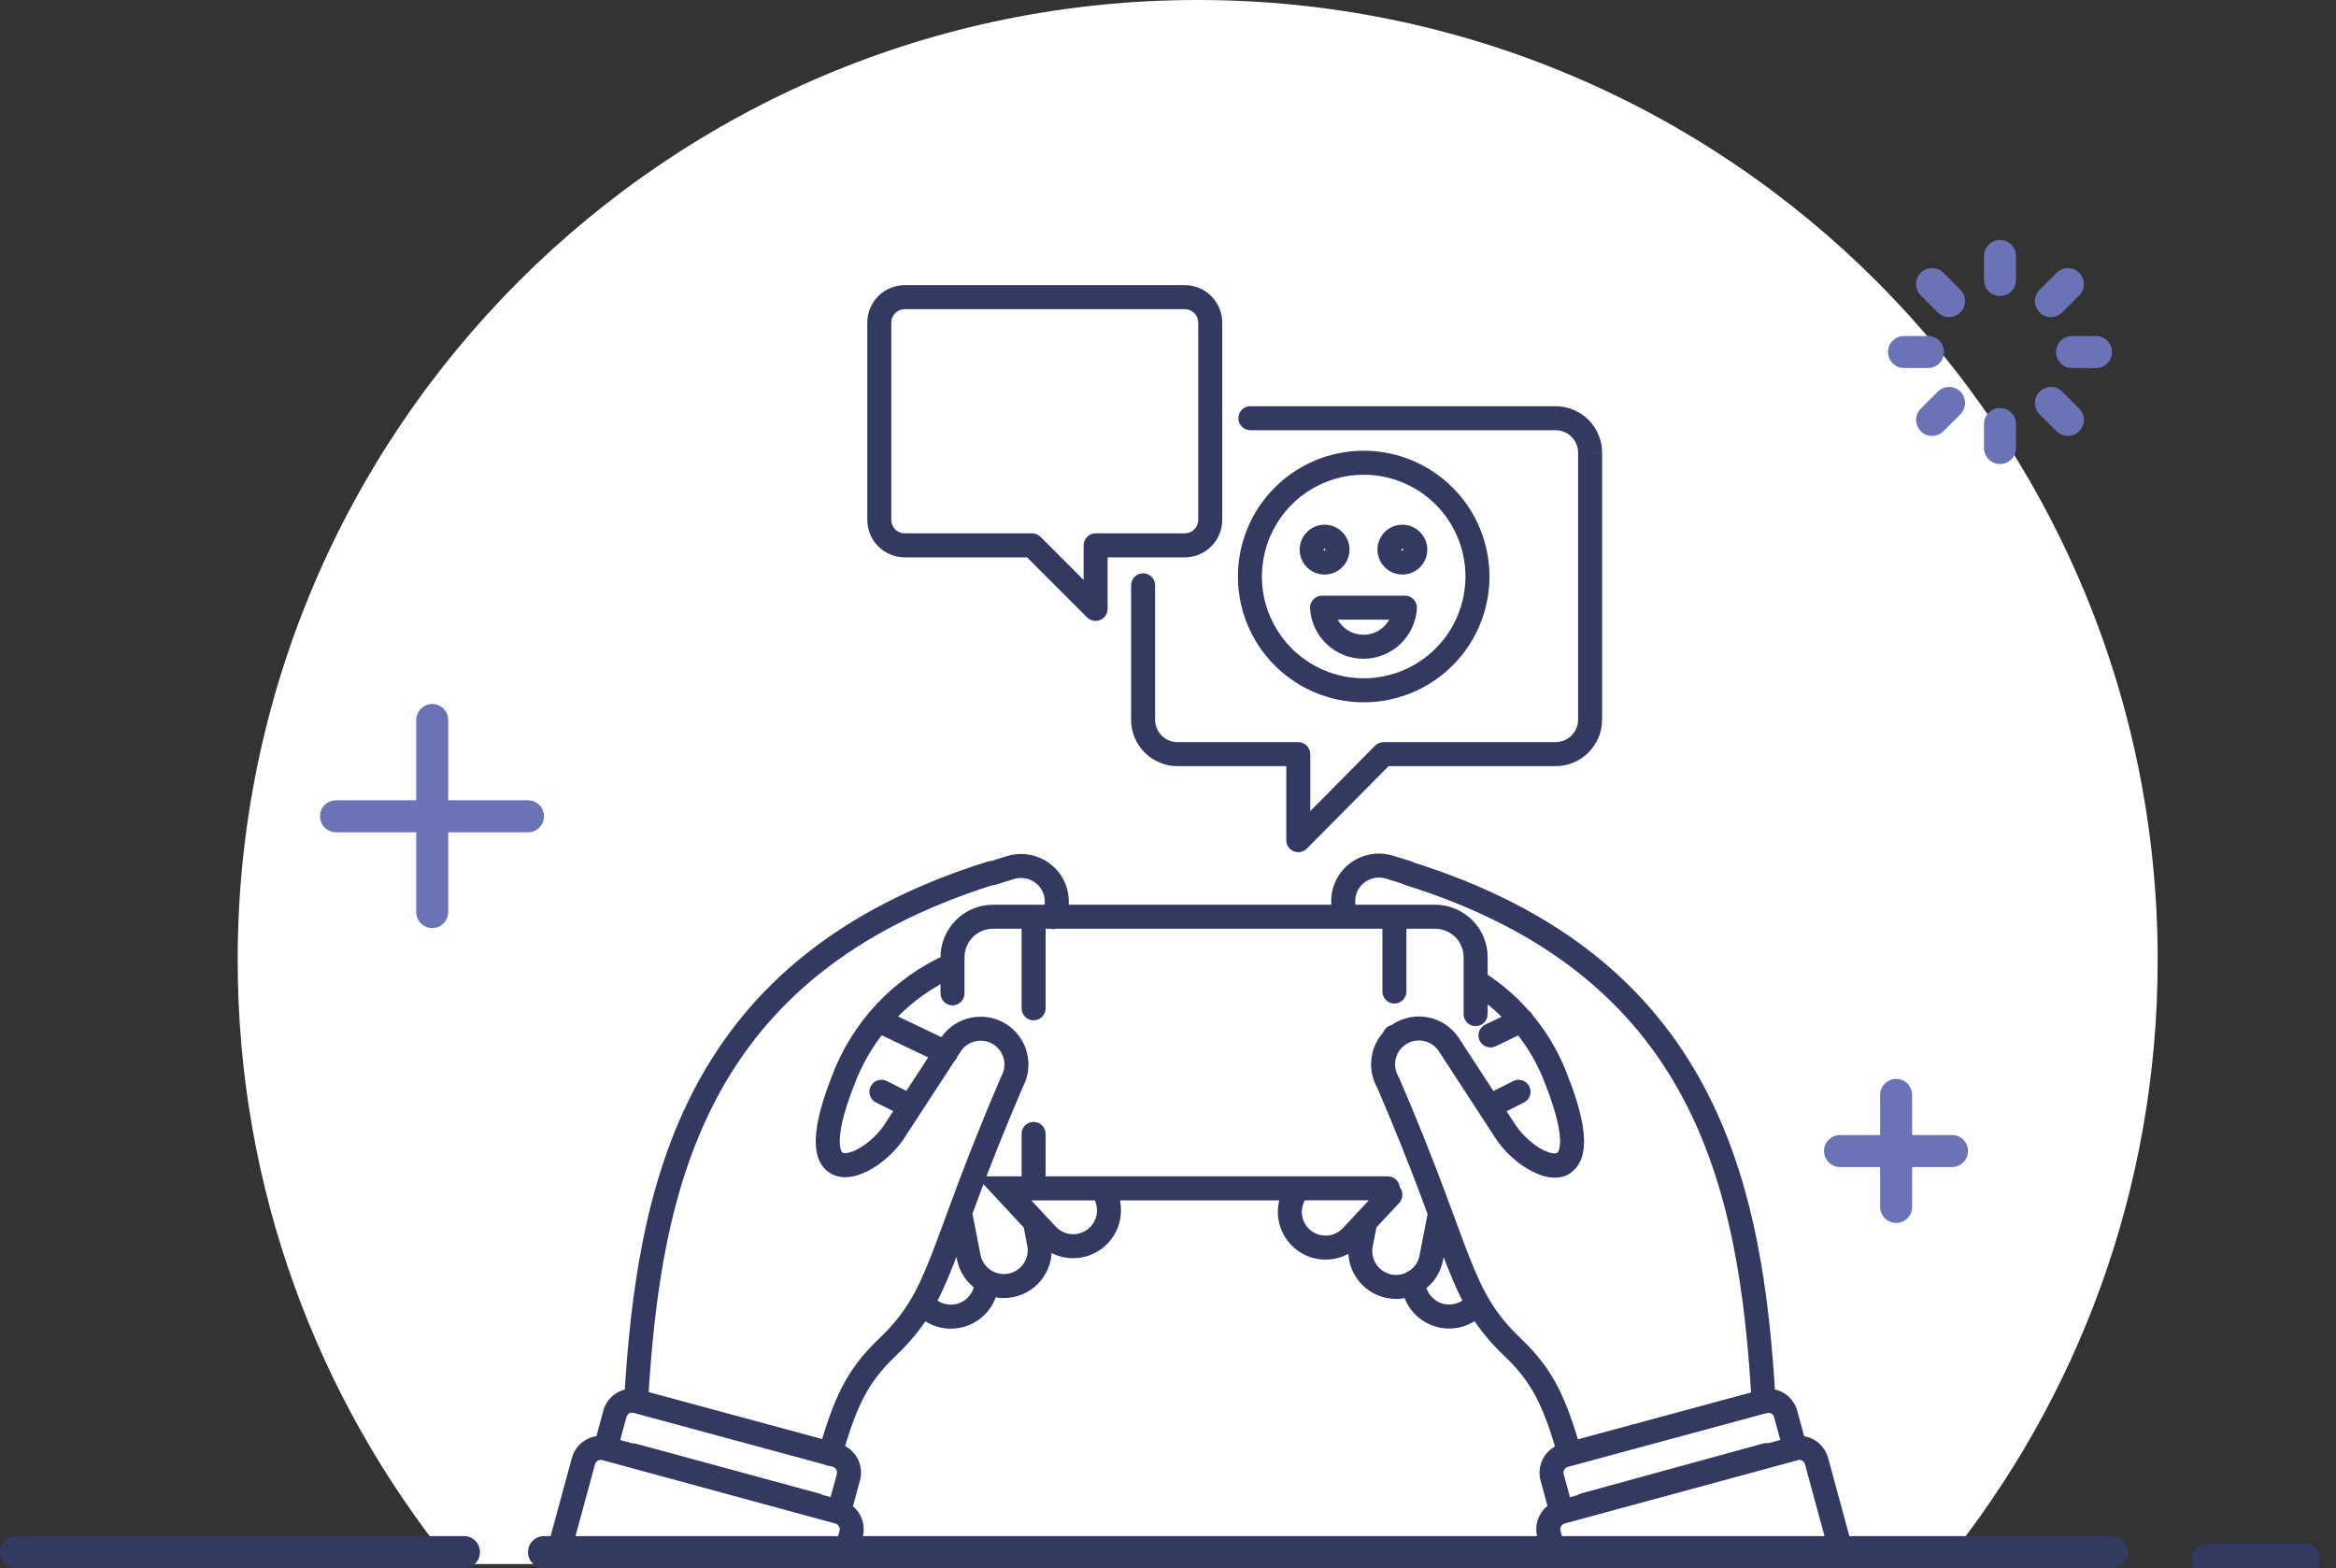 <svg width="146" height="98" viewBox="0 0 146 98" fill="none" xmlns="http://www.w3.org/2000/svg">
<rect x="0" y="0" width="146" height="98" fill="#333333" stroke="none"/>
<g clip-path="url(#clip0)">
<path d="M74.856 0C41.718 0 14.855 26.863 14.855 60C14.855 74.302 19.86 87.436 28.212 97.745H121.498C129.851 87.435 134.855 74.302 134.855 60C134.855 26.863 107.992 0 74.856 0V0Z" fill="white"/>
<path d="M132 96H34C33.448 96 33 96.448 33 97C33 97.552 33.448 98 34 98H132C132.552 98 133 97.552 133 97C133 96.448 132.552 96 132 96Z" fill="#343961"/>
<path d="M29 96H1C0.448 96 0 96.448 0 97C0 97.552 0.448 98 1 98H29C29.552 98 30 97.552 30 97C30 96.448 29.552 96 29 96Z" fill="#343961"/>
<path d="M144 96.429H138C137.448 96.429 137 96.877 137 97.429C137 97.981 137.448 98.429 138 98.429H144C144.552 98.429 145 97.981 145 97.429C145 96.877 144.552 96.429 144 96.429Z" fill="#343961"/>
<path d="M115 71.936H122M125 17.5V16V17.5ZM128.183 18.817L129.244 17.756L128.183 18.817ZM129.5 22H131H129.5ZM128.183 25.183L129.244 26.244L128.183 25.183ZM125 26.5V28V26.5ZM121.817 25.183L120.756 26.244L121.817 25.183ZM120.5 22H119H120.5ZM121.817 18.817L120.756 17.756L121.817 18.817ZM27.015 57V45V57ZM21 51.014H33H21ZM118.509 75.429V68.429V75.429Z" stroke="#6A73B5" stroke-width="2" stroke-linecap="round" stroke-linejoin="round"/>
<path d="M58.801 66.466C59.175 66.644 59.623 66.486 59.801 66.113C59.98 65.739 59.821 65.291 59.448 65.113L58.801 66.466ZM55.208 63.086C54.834 62.907 54.386 63.066 54.208 63.439C54.029 63.813 54.188 64.26 54.561 64.439L55.208 63.086ZM58.256 80.97C58.001 80.644 57.529 80.588 57.203 80.844C56.878 81.1 56.821 81.571 57.077 81.897L58.257 80.97H58.256ZM62.416 80.153C62.431 79.739 62.106 79.392 61.693 79.377C61.279 79.363 60.931 79.687 60.917 80.101L62.417 80.153H62.416ZM60.741 75.654C60.661 75.248 60.267 74.983 59.861 75.062C59.454 75.141 59.189 75.535 59.268 75.942L60.741 75.655V75.654ZM60.547 78.58L59.811 78.724V78.729L60.547 78.58ZM64.937 77.691L64.202 77.835V77.84L64.938 77.691H64.937ZM65.417 76.224C65.337 75.817 64.943 75.552 64.537 75.631C64.13 75.71 63.865 76.103 63.944 76.511L65.416 76.224H65.417ZM62.733 74.269V73.519H61.011L62.184 74.78L62.734 74.27L62.733 74.269ZM65.471 77.211L64.922 77.722L64.929 77.729L64.935 77.736L65.471 77.211ZM69.431 73.808C69.177 73.482 68.706 73.423 68.379 73.678C68.052 73.932 67.994 74.403 68.249 74.73L69.432 73.808H69.431ZM56.432 69.748C56.802 69.934 57.253 69.785 57.439 69.415C57.625 69.045 57.476 68.594 57.106 68.408L56.432 69.748ZM55.426 67.563C55.056 67.377 54.605 67.527 54.419 67.897C54.233 68.267 54.382 68.717 54.752 68.904L55.426 67.564V67.563ZM61.773 53.863C61.378 53.986 61.156 54.407 61.279 54.803C61.402 55.198 61.822 55.419 62.218 55.297L61.773 53.864V53.863ZM63.143 54.225L63.364 54.941L63.368 54.94L63.142 54.225H63.143ZM65.951 55.682L66.669 55.464L66.666 55.455L65.951 55.682V55.682ZM65.156 57.002C64.981 57.377 65.143 57.822 65.519 57.998C65.894 58.173 66.34 58.01 66.515 57.635L65.155 57L65.156 57.002ZM50.803 94.787C51.203 94.896 51.615 94.66 51.723 94.26C51.833 93.86 51.596 93.449 51.197 93.34L50.803 94.787ZM39.757 90.23C39.357 90.121 38.945 90.357 38.837 90.757C38.727 91.157 38.964 91.568 39.363 91.677L39.757 90.23ZM52.67 67.585L53.368 67.859L53.374 67.844L52.67 67.584V67.585ZM55.995 70.554L55.366 70.144L55.355 70.162L55.995 70.553V70.554ZM59.47 65.22L58.862 64.781L58.842 64.811L59.47 65.221V65.22ZM63.239 67.63L62.585 67.261C62.572 67.285 62.56 67.309 62.55 67.333L63.239 67.629V67.63ZM55.443 84.216L55.96 84.759H55.961L55.443 84.216ZM59.833 60.983C60.213 60.816 60.386 60.373 60.219 59.994C60.053 59.615 59.61 59.443 59.231 59.609L59.834 60.982L59.833 60.983ZM86.741 75.019C87.155 75.019 87.491 74.683 87.491 74.269C87.491 73.855 87.155 73.519 86.741 73.519V75.019ZM91.476 63.38C91.476 63.794 91.811 64.13 92.226 64.13C92.64 64.13 92.976 63.794 92.976 63.38H91.476ZM92.226 59.825H91.476H92.226ZM89.683 57.291V58.041H89.686L89.683 57.291ZM58.783 62.082C58.783 62.497 59.118 62.832 59.533 62.832C59.946 62.832 60.283 62.497 60.283 62.082H58.783ZM86.4 64.802C86.4 65.217 86.736 65.552 87.15 65.552C87.564 65.552 87.9 65.217 87.9 64.802H86.4ZM87.9 64.793C87.9 64.379 87.564 64.043 87.15 64.043C86.736 64.043 86.4 64.379 86.4 64.793H87.9ZM65.35 70.865C65.35 70.45 65.014 70.115 64.6 70.115C64.186 70.115 63.85 70.45 63.85 70.865H65.35ZM63.85 63.015C63.85 63.43 64.186 63.765 64.6 63.765C65.014 63.765 65.35 63.43 65.35 63.015H63.85ZM64.6 57.291V56.541C64.186 56.541 63.85 56.877 63.85 57.291H64.6ZM87.151 57.291H87.901C87.901 56.877 87.565 56.541 87.151 56.541V57.291ZM86.401 61.967C86.401 62.381 86.737 62.717 87.151 62.717C87.565 62.717 87.901 62.381 87.901 61.967H86.401ZM50.997 101.058C50.887 101.457 51.123 101.87 51.522 101.979C51.922 102.088 52.334 101.853 52.443 101.454L50.997 101.058ZM53.196 95.86L53.919 96.058L53.92 96.053L53.196 95.86ZM52.404 94.491L52.207 95.215H52.209L52.404 94.491ZM37.844 90.527L37.644 91.25H37.647L37.844 90.527ZM36.467 91.309L35.744 91.109L35.743 91.112L36.467 91.309ZM34.277 96.508C34.167 96.908 34.404 97.32 34.803 97.428C35.203 97.537 35.615 97.301 35.723 96.901L34.276 96.508H34.277ZM38.431 88.358L39.155 88.554V88.553L38.431 88.358ZM39.8 87.576L39.6 88.299H39.604L39.8 87.576V87.576ZM52.244 90.945L52.449 90.223L52.44 90.221L52.244 90.945V90.945ZM53.027 92.322L53.751 92.519V92.516L53.027 92.322ZM52.44 94.482L52.244 95.206C52.644 95.315 53.055 95.079 53.164 94.679L52.44 94.482V94.482ZM52.668 72.042C52.303 71.848 51.848 71.986 51.654 72.352C51.459 72.718 51.597 73.172 51.963 73.367L52.668 72.043V72.042ZM78.147 25.386C77.732 25.386 77.397 25.721 77.397 26.136C77.397 26.55 77.732 26.886 78.147 26.886V25.386ZM97.222 26.136V26.886V26.136ZM98.746 26.766L99.276 26.234L98.746 26.765V26.766ZM99.382 28.286H100.132V28.284L99.382 28.287V28.286ZM99.382 44.98L100.132 44.983V44.98H99.382ZM98.746 46.502L99.276 47.033L98.746 46.502ZM97.222 47.132V46.382V47.132ZM86.476 47.132V46.382C86.276 46.382 86.084 46.462 85.943 46.603L86.476 47.131V47.132ZM81.142 52.509H80.392C80.392 52.813 80.576 53.087 80.857 53.203C81.137 53.318 81.461 53.253 81.675 53.037L81.142 52.509V52.509ZM81.142 47.131H81.892C81.892 46.717 81.556 46.381 81.142 46.381V47.131ZM73.569 47.131L73.559 47.881H73.569V47.131ZM71.444 44.981H72.194H71.444ZM72.194 36.581C72.194 36.166 71.859 35.831 71.444 35.831C71.03 35.831 70.694 36.166 70.694 36.581H72.194ZM85.231 28.918V28.168V28.918ZM82.786 33.54V34.29V33.54ZM83.596 34.349H84.346H83.596ZM87.649 33.54L87.657 32.79H87.649V33.54ZM88.459 34.349H89.209L89.208 34.341L88.458 34.349H88.459ZM82.627 37.976V37.226C82.42 37.226 82.223 37.311 82.081 37.461C81.939 37.611 81.866 37.813 81.878 38.02L82.627 37.976V37.976ZM87.809 37.976L88.558 38.02C88.57 37.813 88.496 37.611 88.355 37.461C88.213 37.311 88.015 37.226 87.809 37.226V37.976V37.976ZM74.049 18.57V17.82V18.57ZM75.64 32.49H76.39H75.64ZM68.476 34.081V33.331C68.061 33.331 67.726 33.667 67.726 34.081H68.476ZM68.476 38.055L67.946 38.585C68.16 38.8 68.482 38.864 68.763 38.748C69.043 38.632 69.226 38.358 69.226 38.055H68.476V38.055ZM64.502 34.081L65.032 33.551C64.892 33.411 64.702 33.331 64.502 33.331V34.081ZM39.007 87.531C38.983 87.944 39.298 88.299 39.712 88.324C40.125 88.348 40.48 88.032 40.504 87.618L39.007 87.531ZM62.2 55.27C62.595 55.146 62.816 54.726 62.693 54.33C62.569 53.935 62.149 53.714 61.753 53.838L62.2 55.269V55.27ZM51.17 90.663C51.054 91.06 51.282 91.477 51.68 91.593C52.078 91.709 52.494 91.48 52.61 91.083L51.17 90.663ZM95.44 64.447C95.814 64.267 95.972 63.819 95.793 63.446C95.613 63.073 95.166 62.915 94.793 63.094L95.441 64.447H95.44ZM92.828 64.037C92.454 64.215 92.297 64.663 92.476 65.037C92.655 65.41 93.103 65.567 93.476 65.389L92.828 64.036V64.037ZM89.084 80.097C89.068 79.682 88.719 79.36 88.304 79.377C87.891 79.393 87.569 79.741 87.584 80.155L89.084 80.096V80.097ZM92.91 81.9C93.168 81.576 93.114 81.104 92.79 80.847C92.466 80.589 91.995 80.642 91.737 80.967L92.91 81.9V81.9ZM86.055 76.563C86.135 76.157 85.869 75.763 85.462 75.684C85.056 75.604 84.662 75.87 84.582 76.277L86.055 76.564V76.563ZM85.061 77.745L85.796 77.893L85.797 77.888L85.061 77.745ZM89.452 78.633L90.187 78.783L90.189 78.776L89.452 78.634V78.633ZM90.731 75.985C90.81 75.579 90.544 75.185 90.138 75.106C89.731 75.027 89.338 75.293 89.258 75.699L90.731 75.985ZM84.528 77.211L83.98 76.7L83.972 76.708L83.964 76.718L84.528 77.211ZM87.45 75.181C87.732 74.878 87.716 74.403 87.413 74.121C87.11 73.838 86.636 73.855 86.353 74.157L87.45 75.181V75.181ZM95.247 68.904C95.617 68.718 95.767 68.267 95.58 67.897C95.394 67.527 94.943 67.377 94.573 67.563L95.247 68.903V68.904ZM92.893 68.408C92.523 68.594 92.374 69.045 92.56 69.415C92.746 69.785 93.197 69.935 93.567 69.748L92.893 68.408ZM84.05 55.656L83.335 55.429L83.332 55.438L84.05 55.656V55.656ZM86.859 54.198L86.633 54.913L86.637 54.914L86.859 54.198ZM87.783 55.27C88.179 55.392 88.599 55.171 88.722 54.776C88.845 54.38 88.623 53.96 88.228 53.837L87.783 55.27ZM110.604 91.659C111.003 91.549 111.238 91.137 111.129 90.737C111.019 90.337 110.606 90.103 110.207 90.213L110.604 91.659V91.659ZM98.803 93.341C98.403 93.451 98.168 93.864 98.278 94.263C98.388 94.663 98.8 94.897 99.199 94.788L98.803 93.341ZM94.557 84.216L94.039 84.758V84.759L94.557 84.216ZM86.76 67.665L87.449 67.368C87.436 67.338 87.421 67.308 87.404 67.28L86.76 67.665V67.665ZM90.529 65.247L91.157 64.837L91.147 64.822L90.529 65.247ZM94.004 70.58L94.64 70.183L94.633 70.171L94.004 70.581V70.58ZM97.329 67.611L96.624 67.867L96.63 67.884L97.329 67.611ZM92.735 60.756C92.385 60.534 91.922 60.638 91.7 60.987C91.478 61.337 91.582 61.8 91.932 62.022L92.735 60.756ZM114.276 96.9C114.385 97.3 114.797 97.536 115.197 97.427C115.596 97.319 115.832 96.907 115.724 96.507L114.276 96.9V96.9ZM113.533 91.308L114.257 91.111L114.256 91.109L113.533 91.309V91.308ZM112.156 90.526L112.353 91.25L112.355 91.249L112.156 90.526ZM97.596 94.49L97.791 95.215H97.792L97.596 94.49ZM96.804 95.86L96.079 96.052L96.081 96.057L96.804 95.859V95.86ZM97.557 101.453C97.666 101.852 98.078 102.087 98.477 101.978C98.877 101.869 99.113 101.456 99.003 101.057L97.557 101.453ZM97.009 92.33L96.284 92.524L96.285 92.527L97.009 92.33V92.33ZM97.791 90.953L97.595 90.229L97.586 90.231L97.791 90.953V90.953ZM110.236 87.583L110.432 88.308L110.435 88.307L110.236 87.584V87.583ZM111.604 88.366L110.88 88.561L110.881 88.562L111.604 88.366ZM112.191 90.526L112.388 91.25C112.787 91.141 113.023 90.729 112.915 90.33L112.191 90.526ZM98.041 73.39C98.406 73.192 98.541 72.737 98.344 72.373C98.146 72.009 97.691 71.873 97.327 72.071L98.042 73.39H98.041ZM88.228 53.863C87.832 53.74 87.412 53.961 87.288 54.356C87.165 54.751 87.386 55.172 87.781 55.296L88.228 53.863ZM109.478 87.644C109.501 88.058 109.856 88.374 110.269 88.35C110.683 88.327 110.999 87.972 110.975 87.559L109.478 87.644ZM97.391 91.082C97.507 91.48 97.923 91.709 98.321 91.592C98.719 91.477 98.947 91.06 98.831 90.662L97.391 91.082V91.082ZM59.448 65.112L55.208 63.085L54.561 64.438L58.801 66.465L59.448 65.111V65.112ZM57.077 81.896C57.456 82.378 57.973 82.732 58.56 82.91L58.995 81.474C58.703 81.386 58.445 81.209 58.256 80.969L57.076 81.896H57.077ZM58.56 82.91C59.147 83.088 59.774 83.081 60.356 82.89L59.891 81.465C59.601 81.56 59.288 81.563 58.996 81.475L58.56 82.91V82.91ZM60.356 82.89C60.939 82.7 61.449 82.336 61.818 81.846L60.618 80.944C60.435 81.188 60.181 81.37 59.891 81.464L60.356 82.891V82.89ZM61.818 81.846C62.186 81.356 62.395 80.764 62.416 80.152L60.917 80.1C60.907 80.405 60.803 80.7 60.619 80.944L61.818 81.846V81.846ZM59.268 75.94L59.81 78.723L61.283 78.436L60.741 75.654L59.268 75.94ZM59.812 78.728C59.89 79.113 60.042 79.478 60.262 79.804L61.506 78.967C61.396 78.804 61.321 78.622 61.282 78.43L59.812 78.728V78.728ZM60.262 79.804C60.481 80.13 60.762 80.409 61.089 80.626L61.919 79.376C61.756 79.268 61.615 79.129 61.506 78.966L60.262 79.804ZM61.089 80.626C61.417 80.844 61.783 80.994 62.169 81.069L62.457 79.597C62.264 79.56 62.082 79.485 61.919 79.377L61.089 80.627V80.626ZM62.169 81.069C62.554 81.145 62.951 81.143 63.336 81.065L63.038 79.595C62.846 79.634 62.648 79.635 62.457 79.597L62.169 81.069V81.069ZM63.336 81.065C63.72 80.987 64.086 80.835 64.412 80.615L63.574 79.371C63.412 79.481 63.23 79.556 63.038 79.595L63.336 81.065ZM64.412 80.615C64.738 80.396 65.017 80.115 65.234 79.787L63.984 78.958C63.876 79.121 63.737 79.262 63.574 79.371L64.412 80.615ZM65.234 79.787C65.451 79.46 65.602 79.093 65.677 78.708L64.205 78.42C64.167 78.612 64.092 78.795 63.984 78.958L65.234 79.788V79.787ZM65.677 78.708C65.752 78.323 65.751 77.926 65.673 77.542L64.203 77.839C64.241 78.031 64.243 78.229 64.205 78.42L65.677 78.708V78.708ZM65.674 77.547L65.416 76.223L63.944 76.509L64.202 77.834L65.674 77.547ZM62.184 74.779L64.922 77.721L66.02 76.7L63.282 73.758L62.184 74.78V74.779ZM64.935 77.735C65.469 78.281 66.192 78.602 66.955 78.631L67.014 77.132C66.634 77.118 66.274 76.958 66.007 76.686L64.935 77.735V77.735ZM66.955 78.631C67.718 78.661 68.464 78.398 69.039 77.896L68.052 76.766C67.766 77.016 67.394 77.147 67.014 77.133L66.955 78.631V78.631ZM69.039 77.896C69.614 77.393 69.975 76.69 70.049 75.93L68.555 75.786C68.519 76.166 68.339 76.516 68.052 76.766L69.039 77.896ZM70.049 75.93C70.121 75.17 69.901 74.41 69.432 73.807L68.248 74.729C68.482 75.029 68.592 75.407 68.555 75.786L70.048 75.93H70.049ZM57.106 68.407L55.426 67.562L54.752 68.902L56.432 69.747L57.106 68.407ZM62.218 55.296L63.364 54.94L62.92 53.507L61.773 53.863L62.218 55.296ZM63.368 54.939C63.744 54.82 64.152 54.855 64.503 55.037L65.193 53.706C64.491 53.341 63.672 53.27 62.917 53.508L63.367 54.938L63.368 54.939ZM64.503 55.037C64.853 55.219 65.117 55.532 65.236 55.909L66.666 55.454C66.426 54.699 65.896 54.071 65.194 53.706L64.503 55.037V55.037ZM65.233 55.9C65.344 56.263 65.316 56.655 65.156 57L66.516 57.634C66.832 56.954 66.886 56.181 66.669 55.464L65.234 55.899L65.233 55.9ZM51.198 93.34L39.758 90.229L39.364 91.676L50.804 94.787L51.198 93.34ZM51.974 67.31C51.232 69.2 50.927 70.6 50.992 71.594C51.025 72.099 51.158 72.562 51.44 72.924C51.735 73.302 52.14 73.499 52.564 73.552C53.344 73.651 54.178 73.274 54.839 72.819C55.529 72.343 56.189 71.673 56.636 70.944L55.357 70.161C55.03 70.694 54.522 71.215 53.987 71.583C53.423 71.973 52.975 72.093 52.752 72.064C52.674 72.054 52.647 72.032 52.622 72C52.585 71.953 52.509 71.815 52.489 71.496C52.446 70.841 52.65 69.692 53.37 67.858L51.974 67.31V67.31ZM56.624 70.962L60.1 65.63L58.843 64.81L55.367 70.144L56.624 70.963V70.962ZM60.08 65.658C60.303 65.349 60.636 65.138 61.01 65.066L60.728 63.593C59.978 63.736 59.311 64.161 58.864 64.78L60.08 65.658V65.658ZM61.01 65.066C61.383 64.995 61.77 65.069 62.091 65.274L62.899 64.01C62.255 63.599 61.479 63.45 60.729 63.593L61.009 65.066H61.01ZM62.091 65.274C62.412 65.479 62.642 65.799 62.734 66.168L64.19 65.805C64.005 65.064 63.543 64.422 62.9 64.01L62.091 65.274V65.274ZM62.734 66.168C62.827 66.538 62.774 66.928 62.587 67.26L63.895 67.996C64.269 67.33 64.375 66.546 64.19 65.805L62.735 66.168H62.734ZM62.552 67.332C60.197 72.816 59.091 76.197 58.182 78.514C57.278 80.818 56.555 82.12 54.928 83.672L55.963 84.757C57.803 83.003 58.627 81.487 59.578 79.062C60.525 76.65 61.583 73.391 63.93 67.924L62.552 67.332ZM59.233 59.608C57.566 60.34 56.063 61.4 54.814 62.726L55.907 63.754C57.017 62.575 58.353 61.632 59.836 60.981L59.233 59.608V59.608ZM54.814 62.726C53.566 64.052 52.598 65.616 51.968 67.324L53.376 67.843C53.936 66.323 54.796 64.933 55.906 63.754L54.814 62.726V62.726ZM86.744 73.518H81.17V75.018H86.743V73.518H86.744ZM92.978 63.379V59.824H91.478V63.379H92.978ZM92.978 59.824C92.978 59.391 92.892 58.964 92.727 58.564L91.341 59.14C91.431 59.357 91.478 59.589 91.478 59.824H92.978ZM92.727 58.564C92.561 58.165 92.318 57.803 92.012 57.498L90.953 58.56C91.119 58.726 91.251 58.923 91.341 59.14L92.727 58.565V58.564ZM92.01 57.5C91.704 57.195 91.34 56.953 90.94 56.789L90.37 58.176C90.588 58.266 90.785 58.396 90.951 58.562L92.01 57.5V57.5ZM90.94 56.789C90.541 56.625 90.113 56.541 89.68 56.542L89.686 58.042C89.921 58.042 90.153 58.087 90.37 58.176L90.94 56.789V56.789ZM89.683 56.542H62.067V58.042H89.684V56.542H89.683ZM62.066 56.542C61.195 56.542 60.36 56.888 59.744 57.504L60.804 58.564C61.139 58.23 61.593 58.042 62.066 58.042V56.542V56.542ZM59.744 57.504C59.128 58.12 58.782 58.954 58.782 59.826H60.282C60.282 59.353 60.47 58.899 60.805 58.565L59.744 57.504ZM58.782 59.826V62.083H60.282V59.826H58.782ZM87.9 64.803V64.794H86.4V64.804H87.9V64.803ZM65.35 74.27V70.866H63.85V74.27H65.35ZM65.35 63.017V57.29H63.85V63.015H65.35V63.017ZM84.164 58.042H87.151V56.542H84.164V58.042ZM86.401 57.292V61.968H87.901V57.29H86.401V57.292ZM52.443 101.455L53.919 96.059L52.472 95.663L50.997 101.059L52.443 101.455V101.455ZM53.92 96.054C54.047 95.576 53.98 95.066 53.732 94.638L52.433 95.388C52.483 95.473 52.496 95.574 52.471 95.668L53.921 96.054H53.92ZM53.732 94.638C53.485 94.21 53.077 93.897 52.6 93.768L52.21 95.217C52.304 95.242 52.384 95.304 52.433 95.389L53.733 94.638H53.732ZM52.602 93.768L38.042 89.804L37.647 91.252L52.207 95.216L52.602 93.769V93.768ZM38.044 89.805C37.807 89.739 37.56 89.721 37.316 89.752L37.501 91.24C37.549 91.234 37.598 91.238 37.645 91.25L38.044 89.805V89.805ZM37.316 89.752C37.072 89.782 36.836 89.86 36.623 89.982L37.363 91.286C37.406 91.262 37.453 91.246 37.501 91.24L37.316 89.752ZM36.623 89.982C36.41 90.102 36.222 90.265 36.071 90.459L37.255 91.38C37.285 91.342 37.321 91.31 37.364 91.286L36.624 89.981L36.623 89.982ZM36.071 90.459C35.921 90.652 35.809 90.874 35.744 91.111L37.19 91.509C37.203 91.462 37.225 91.419 37.255 91.38L36.071 90.459V90.459ZM35.743 91.113L34.276 96.509L35.724 96.902L37.19 91.507L35.743 91.113ZM38.568 90.723L39.155 88.555L37.707 88.163L37.12 90.332L38.568 90.724V90.723ZM39.155 88.553C39.168 88.508 39.189 88.465 39.218 88.427L38.031 87.511C37.881 87.705 37.771 87.927 37.707 88.164L39.155 88.554V88.553ZM39.218 88.427C39.248 88.389 39.283 88.357 39.325 88.334L38.581 87.032C38.368 87.154 38.181 87.316 38.031 87.511L39.218 88.427V88.427ZM39.325 88.334C39.366 88.311 39.412 88.295 39.459 88.289L39.272 86.801C39.029 86.831 38.794 86.91 38.581 87.031L39.325 88.334ZM39.459 88.289C39.506 88.284 39.554 88.287 39.6 88.299L40 86.854C39.763 86.788 39.516 86.77 39.272 86.801L39.459 88.289V88.289ZM39.604 88.301L52.048 91.67L52.44 90.222L39.996 86.852L39.604 88.301ZM52.04 91.667C52.135 91.694 52.217 91.758 52.266 91.845L53.57 91.104C53.327 90.674 52.924 90.359 52.45 90.224L52.04 91.667V91.667ZM52.266 91.845C52.315 91.931 52.328 92.033 52.302 92.13L53.752 92.517C53.879 92.041 53.814 91.533 53.57 91.104L52.266 91.844V91.845ZM52.303 92.127L51.716 94.287L53.164 94.68L53.75 92.52L52.303 92.127V92.127ZM52.636 93.759L38.041 89.804L37.648 91.252L52.244 95.207L52.636 93.759V93.759ZM51.963 73.368C52.407 73.604 52.896 73.606 53.323 73.518C53.753 73.428 54.183 73.236 54.58 72.994C55.37 72.511 56.14 71.763 56.637 70.944L55.354 70.166C54.989 70.768 54.395 71.349 53.798 71.713C53.501 71.895 53.233 72.004 53.018 72.049C52.8 72.094 52.7 72.061 52.668 72.044L51.963 73.368ZM78.147 26.887H97.222V25.387H78.147V26.887V26.887ZM97.222 26.887C97.595 26.887 97.952 27.035 98.217 27.297L99.276 26.235C98.73 25.692 97.992 25.387 97.222 25.387V26.887ZM98.217 27.297C98.481 27.561 98.631 27.918 98.632 28.291L100.132 28.285C100.129 27.515 99.822 26.778 99.276 26.235L98.217 27.298V27.297ZM98.632 28.287V44.98H100.132V28.287H98.632V28.287ZM98.632 44.978C98.631 45.351 98.482 45.708 98.217 45.971L99.276 47.034C99.821 46.491 100.129 45.754 100.132 44.984L98.632 44.978V44.978ZM98.217 45.971C97.953 46.235 97.595 46.382 97.222 46.382V47.882C97.992 47.882 98.73 47.577 99.276 47.034L98.217 45.971ZM97.222 46.382H86.476V47.882H97.222V46.382V46.382ZM85.943 46.604L80.61 51.982L81.675 53.038L87.008 47.66L85.943 46.604ZM81.893 52.51V47.132H80.393V52.51H81.893ZM81.143 46.382H73.569V47.882H81.142V46.382H81.143ZM73.578 46.382C73.21 46.378 72.858 46.228 72.598 45.966L71.531 47.02C72.068 47.563 72.796 47.873 73.56 47.882L73.578 46.382V46.382ZM72.598 45.966C72.34 45.704 72.194 45.35 72.194 44.981H70.694C70.694 45.744 70.995 46.477 71.531 47.02L72.599 45.966H72.598ZM72.194 44.981V36.581H70.694V44.981H72.194ZM91.592 36.031C91.592 37.288 91.219 38.518 90.52 39.564L91.767 40.398C92.631 39.105 93.092 37.585 93.092 36.03H91.592V36.031ZM90.52 39.564C89.821 40.61 88.828 41.426 87.665 41.907L88.239 43.293C89.676 42.698 90.903 41.69 91.767 40.398L90.52 39.564ZM87.665 41.907C86.503 42.389 85.224 42.515 83.99 42.269L83.697 43.74C85.222 44.044 86.803 43.888 88.239 43.293L87.665 41.907V41.907ZM83.99 42.269C82.756 42.024 81.623 41.418 80.733 40.529L79.673 41.589C80.772 42.689 82.173 43.437 83.697 43.74L83.99 42.27V42.269ZM80.733 40.529C79.843 39.639 79.237 38.505 78.992 37.271L77.521 37.564C77.824 39.089 78.573 40.489 79.672 41.589L80.732 40.529H80.733ZM78.992 37.271C78.747 36.037 78.872 34.758 79.354 33.596L77.968 33.022C77.373 34.458 77.218 36.039 77.521 37.564L78.992 37.271V37.271ZM79.354 33.596C79.835 32.434 80.651 31.44 81.697 30.741L80.863 29.494C79.571 30.358 78.563 31.585 77.968 33.022L79.354 33.596ZM81.697 30.741C82.743 30.042 83.973 29.669 85.231 29.669V28.169C83.676 28.169 82.156 28.63 80.864 29.494L81.697 30.741ZM85.231 29.669C86.918 29.669 88.536 30.339 89.729 31.532L90.789 30.472C89.315 28.997 87.316 28.169 85.231 28.169V29.669V29.669ZM89.729 31.532C90.922 32.725 91.592 34.343 91.592 36.03H93.092C93.092 33.945 92.264 31.946 90.79 30.471L89.729 31.532V31.532ZM82.786 32.791C82.478 32.791 82.176 32.883 81.92 33.054L82.754 34.301C82.764 34.295 82.774 34.291 82.786 34.291V32.791ZM81.92 33.054C81.664 33.225 81.464 33.469 81.346 33.754L82.732 34.327C82.736 34.317 82.744 34.307 82.754 34.301L81.92 33.054ZM81.346 33.754C81.228 34.038 81.197 34.352 81.257 34.654L82.729 34.361C82.726 34.35 82.728 34.338 82.732 34.327L81.346 33.753V33.754ZM81.257 34.654C81.317 34.956 81.466 35.234 81.684 35.452L82.744 34.392C82.736 34.383 82.731 34.372 82.729 34.362L81.257 34.654V34.654ZM81.684 35.452C81.902 35.67 82.18 35.819 82.482 35.879L82.775 34.408C82.763 34.405 82.753 34.4 82.745 34.392L81.684 35.452V35.452ZM82.482 35.879C82.785 35.939 83.098 35.909 83.382 35.79L82.809 34.404C82.799 34.409 82.786 34.41 82.775 34.408L82.482 35.878V35.879ZM83.382 35.79C83.668 35.672 83.912 35.472 84.082 35.216L82.835 34.383C82.829 34.393 82.82 34.4 82.809 34.404L83.383 35.79H83.382ZM84.082 35.216C84.254 34.96 84.345 34.658 84.345 34.35H82.845C82.845 34.362 82.842 34.373 82.835 34.383L84.083 35.216H84.082ZM84.345 34.35C84.345 33.937 84.181 33.54 83.889 33.248L82.828 34.308C82.839 34.319 82.845 34.334 82.845 34.35H84.345V34.35ZM83.889 33.248C83.596 32.955 83.199 32.791 82.786 32.791V34.291C82.802 34.291 82.816 34.297 82.828 34.308L83.888 33.248H83.889ZM87.649 32.791C87.341 32.791 87.039 32.883 86.783 33.054L87.617 34.301C87.627 34.295 87.637 34.291 87.649 34.291V32.791ZM86.783 33.054C86.527 33.225 86.327 33.469 86.209 33.754L87.595 34.327C87.599 34.317 87.607 34.307 87.617 34.301L86.783 33.054ZM86.209 33.754C86.091 34.038 86.06 34.352 86.12 34.654L87.591 34.361C87.589 34.35 87.591 34.338 87.595 34.327L86.209 33.753V33.754ZM86.12 34.654C86.18 34.956 86.329 35.234 86.547 35.452L87.607 34.392C87.599 34.383 87.594 34.372 87.591 34.362L86.121 34.654H86.12ZM86.547 35.452C86.765 35.67 87.043 35.819 87.345 35.879L87.638 34.408C87.626 34.405 87.616 34.4 87.608 34.392L86.547 35.452ZM87.345 35.879C87.647 35.939 87.961 35.909 88.245 35.79L87.672 34.404C87.661 34.409 87.649 34.41 87.638 34.408L87.345 35.878V35.879ZM88.245 35.79C88.531 35.672 88.774 35.472 88.945 35.216L87.698 34.383C87.692 34.393 87.683 34.4 87.672 34.404L88.246 35.79H88.245ZM88.945 35.216C89.117 34.96 89.208 34.658 89.208 34.35H87.708C87.708 34.362 87.705 34.373 87.698 34.383L88.945 35.216ZM89.208 34.342C89.204 33.932 89.038 33.54 88.748 33.25L87.688 34.31C87.701 34.323 87.708 34.34 87.708 34.358L89.208 34.342V34.342ZM88.748 33.25C88.459 32.96 88.068 32.795 87.658 32.791L87.641 34.291C87.659 34.291 87.676 34.298 87.688 34.311L88.748 33.251V33.25ZM81.878 38.02C81.928 38.873 82.302 39.673 82.922 40.259L83.952 39.168C83.609 38.845 83.403 38.403 83.376 37.933L81.878 38.021V38.02ZM82.922 40.259C83.543 40.844 84.364 41.17 85.218 41.17V39.67C84.748 39.67 84.294 39.49 83.952 39.168L82.922 40.258V40.259ZM85.218 41.17C86.071 41.17 86.892 40.844 87.513 40.259L86.484 39.168C86.142 39.491 85.689 39.67 85.218 39.67V41.17ZM87.513 40.259C88.134 39.673 88.508 38.873 88.558 38.021L87.06 37.933C87.033 38.403 86.827 38.845 86.484 39.168L87.514 40.258L87.513 40.259ZM87.809 37.227H82.627V38.727H87.809V37.227ZM55.706 20.162C55.706 19.939 55.794 19.725 55.952 19.568L54.892 18.507C54.452 18.946 54.206 19.541 54.206 20.162H55.706ZM55.952 19.568C56.11 19.41 56.324 19.321 56.547 19.321V17.821C55.926 17.821 55.33 18.068 54.891 18.507L55.951 19.567L55.952 19.568ZM56.547 19.321H74.049V17.821H56.547V19.321V19.321ZM74.049 19.321C74.272 19.321 74.486 19.41 74.644 19.568L75.704 18.507C75.265 18.067 74.67 17.821 74.049 17.821V19.321ZM74.644 19.568C74.801 19.725 74.89 19.939 74.89 20.162H76.39C76.39 19.542 76.143 18.946 75.704 18.507L74.644 19.567V19.568ZM74.89 20.162V32.492H76.39V20.162H74.89ZM74.89 32.492C74.89 32.714 74.801 32.928 74.644 33.086L75.704 34.146C76.144 33.708 76.39 33.112 76.39 32.491H74.89V32.492ZM74.644 33.086C74.486 33.244 74.272 33.332 74.049 33.332V34.832C74.669 34.832 75.265 34.586 75.704 34.147L74.644 33.086ZM74.049 33.332H68.476V34.832H74.049V33.332ZM67.726 34.082V38.056H69.226V34.082H67.726V34.082ZM69.006 37.525L65.033 33.552L63.972 34.612L67.945 38.586L69.005 37.526L69.006 37.525ZM64.502 33.332H56.547V34.832H64.502V33.332ZM56.547 33.332C56.324 33.332 56.11 33.244 55.952 33.086L54.892 34.146C55.33 34.586 55.926 34.832 56.547 34.832V33.332ZM55.952 33.086C55.794 32.928 55.706 32.714 55.706 32.491H54.206C54.206 33.112 54.452 33.708 54.891 34.147L55.951 33.086H55.952ZM55.706 32.491V20.162H54.206V32.492H55.706V32.491ZM40.504 87.62C40.899 80.866 41.804 74.199 44.857 68.513C47.891 62.863 53.082 58.114 62.201 55.269L61.754 53.838C52.295 56.788 46.772 61.777 43.536 67.803C40.32 73.793 39.404 80.738 39.006 87.532L40.504 87.62ZM54.928 83.672C52.798 85.696 52.068 87.577 51.168 90.664L52.608 91.084C53.487 88.072 54.126 86.504 55.961 84.759L54.928 83.672ZM94.79 63.095L92.826 64.037L93.474 65.39L95.439 64.448L94.79 63.095V63.095ZM87.583 80.156C87.607 80.766 87.817 81.354 88.185 81.841L89.382 80.937C89.198 80.694 89.094 80.401 89.082 80.097L87.582 80.157L87.583 80.156ZM88.185 81.841C88.552 82.328 89.06 82.691 89.64 82.881L90.107 81.455C89.818 81.36 89.565 81.18 89.382 80.937L88.185 81.841ZM89.64 82.881C90.22 83.071 90.844 83.078 91.429 82.903L91 81.466C90.708 81.553 90.397 81.55 90.108 81.455L89.641 82.88L89.64 82.881ZM91.429 82.903C92.013 82.728 92.53 82.378 92.91 81.9L91.737 80.966C91.547 81.205 91.29 81.379 90.998 81.466L91.428 82.903H91.429ZM84.583 76.277L84.325 77.601L85.797 77.888L86.055 76.563L84.583 76.277ZM84.326 77.596C84.169 78.373 84.326 79.181 84.765 79.842L86.015 79.012C85.797 78.683 85.718 78.281 85.796 77.893L84.326 77.596ZM84.765 79.842C85.203 80.502 85.886 80.962 86.663 81.12L86.961 79.65C86.574 79.571 86.233 79.342 86.015 79.013L84.765 79.842ZM86.663 81.12C87.441 81.277 88.249 81.12 88.91 80.68L88.08 79.43C87.751 79.65 87.349 79.728 86.961 79.65L86.664 81.12H86.663ZM88.91 80.68C89.57 80.242 90.03 79.56 90.187 78.782L88.717 78.485C88.639 78.872 88.41 79.212 88.08 79.431L88.91 80.681V80.68ZM90.189 78.776L90.731 75.986L89.258 75.699L88.716 78.49L90.189 78.777V78.776ZM80.604 73.775C80.082 74.37 79.819 75.148 79.871 75.937L81.368 75.838C81.342 75.446 81.473 75.059 81.732 74.763L80.604 73.775ZM79.871 75.937C79.924 76.727 80.287 77.463 80.883 77.984L81.871 76.856C81.575 76.596 81.394 76.231 81.368 75.838L79.871 75.938V75.937ZM80.883 77.984C81.478 78.506 82.256 78.769 83.045 78.717L82.946 77.22C82.554 77.246 82.166 77.115 81.871 76.856L80.883 77.984ZM83.045 78.717C83.835 78.664 84.571 78.301 85.092 77.705L83.964 76.717C83.704 77.013 83.338 77.194 82.946 77.22L83.046 78.717H83.045ZM85.076 77.723L87.45 75.181L86.353 74.157L83.98 76.7L85.076 77.723ZM94.573 67.563L92.893 68.408L93.567 69.748L95.247 68.904L94.573 67.564V67.563ZM84.843 56.974C84.683 56.63 84.655 56.238 84.765 55.874L83.33 55.438C83.112 56.155 83.167 56.928 83.484 57.608L84.844 56.975L84.843 56.974ZM84.763 55.883C84.883 55.507 85.146 55.193 85.496 55.012L84.806 53.68C84.102 54.045 83.573 54.674 83.333 55.429L84.763 55.883V55.883ZM85.496 55.012C85.846 54.83 86.255 54.794 86.631 54.913L87.082 53.483C86.327 53.244 85.508 53.315 84.805 53.68L85.496 55.012V55.012ZM86.635 54.914L87.781 55.27L88.226 53.837L87.079 53.482L86.635 54.914V54.914ZM110.205 90.213L98.802 93.34L99.198 94.787L110.603 91.658L110.206 90.211L110.205 90.213ZM95.072 83.673C93.445 82.121 92.722 80.819 91.818 78.519C90.908 76.206 89.803 72.835 87.448 67.368L86.07 67.961C88.417 73.41 89.476 76.661 90.422 79.068C91.374 81.488 92.198 83.004 94.037 84.758L95.072 83.673V83.673ZM87.402 67.28C87.204 66.948 87.142 66.551 87.232 66.175L85.772 65.831C85.594 66.587 85.717 67.383 86.115 68.049L87.403 67.279L87.402 67.28ZM87.232 66.175C87.32 65.798 87.552 65.47 87.877 65.262L87.067 63.999C86.414 64.419 85.949 65.075 85.771 65.831L87.231 66.175H87.232ZM87.877 65.262C88.203 65.052 88.597 64.978 88.977 65.055L89.273 63.585C88.513 63.431 87.721 63.58 87.067 63.999L87.877 65.261V65.262ZM88.977 65.055C89.356 65.132 89.691 65.353 89.91 65.672L91.146 64.822C90.706 64.182 90.035 63.738 89.273 63.585L88.977 65.055V65.055ZM89.899 65.656L93.375 70.99L94.632 70.17L91.156 64.837L89.899 65.657V65.656ZM93.362 70.969C93.804 71.699 94.462 72.368 95.15 72.842C95.81 73.295 96.643 73.668 97.423 73.566C97.846 73.511 98.249 73.313 98.543 72.936C98.825 72.576 98.96 72.114 98.994 71.609C99.062 70.616 98.762 69.219 98.026 67.339L96.629 67.884C97.343 69.71 97.542 70.853 97.498 71.506C97.476 71.824 97.4 71.963 97.362 72.012C97.336 72.045 97.306 72.069 97.228 72.079C97.006 72.108 96.561 71.991 96 71.606C95.47 71.241 94.967 70.724 94.645 70.192L93.362 70.969V70.969ZM98.033 67.356C97.046 64.63 95.183 62.309 92.734 60.756L91.931 62.022C94.098 63.397 95.749 65.452 96.623 67.867L98.033 67.356V67.356ZM115.723 96.508L114.256 91.112L112.809 91.506L114.275 96.901L115.723 96.508V96.508ZM114.255 91.11C114.19 90.873 114.079 90.651 113.928 90.458L112.744 91.379C112.774 91.417 112.796 91.461 112.809 91.509L114.255 91.109V91.11ZM113.928 90.458C113.777 90.264 113.589 90.102 113.376 89.98L112.635 91.285C112.677 91.309 112.715 91.341 112.744 91.379L113.928 90.458V90.458ZM113.376 89.98C113.162 89.859 112.927 89.781 112.683 89.75L112.498 91.24C112.546 91.245 112.593 91.26 112.635 91.285L113.376 89.98V89.98ZM112.683 89.75C112.439 89.72 112.192 89.739 111.955 89.804L112.354 91.25C112.401 91.237 112.45 91.233 112.498 91.24L112.683 89.75V89.75ZM111.958 89.803L97.398 93.768L97.792 95.215L112.352 91.25L111.958 89.803ZM97.4 93.767C96.923 93.896 96.515 94.209 96.268 94.637L97.567 95.387C97.616 95.303 97.697 95.241 97.791 95.216L97.401 93.767H97.4ZM96.268 94.637C96.02 95.065 95.953 95.575 96.08 96.053L97.53 95.668C97.504 95.573 97.518 95.472 97.567 95.388L96.267 94.637H96.268ZM96.081 96.058L97.557 101.454L99.003 101.058L97.528 95.662L96.081 96.058ZM98.319 94.295L97.733 92.135L96.285 92.528L96.872 94.688L98.319 94.295V94.295ZM97.733 92.137C97.708 92.041 97.721 91.939 97.77 91.852L96.466 91.112C96.222 91.541 96.156 92.049 96.284 92.525L97.734 92.137H97.733ZM97.77 91.852C97.819 91.766 97.9 91.702 97.996 91.675L97.586 90.232C97.112 90.367 96.709 90.682 96.466 91.112L97.77 91.852V91.852ZM97.987 91.677L110.432 88.309L110.04 86.861L97.595 90.23L97.987 91.677V91.677ZM110.435 88.307C110.481 88.295 110.529 88.291 110.576 88.297L110.763 86.809C110.52 86.779 110.272 86.796 110.036 86.862L110.435 88.308V88.307ZM110.576 88.297C110.624 88.303 110.669 88.318 110.711 88.342L111.455 87.04C111.242 86.918 111.007 86.84 110.763 86.809L110.576 88.297V88.297ZM110.711 88.342C110.752 88.366 110.788 88.397 110.817 88.435L112.005 87.519C111.855 87.324 111.668 87.161 111.455 87.039L110.711 88.342ZM110.817 88.435C110.846 88.473 110.868 88.515 110.88 88.562L112.329 88.172C112.265 87.935 112.155 87.712 112.005 87.519L110.817 88.435V88.435ZM110.881 88.563L111.467 90.723L112.915 90.33L112.328 88.17L110.881 88.563V88.563ZM111.995 89.803L97.399 93.768L97.792 95.215L112.388 91.251L111.995 89.803V89.803ZM93.368 70.978C93.876 71.789 94.642 72.538 95.428 73.021C95.823 73.264 96.251 73.458 96.681 73.547C97.108 73.636 97.598 73.631 98.041 73.391L97.327 72.071C97.296 72.089 97.198 72.122 96.986 72.078C96.775 72.035 96.51 71.925 96.214 71.744C95.62 71.378 95.022 70.794 94.64 70.183L93.368 70.978ZM87.781 55.296C96.909 58.141 102.105 62.89 105.138 68.539C108.191 74.225 109.092 80.892 109.478 87.645L110.975 87.56C110.588 80.766 109.676 73.82 106.46 67.83C103.224 61.803 97.695 56.815 88.228 53.864L87.781 55.296V55.296ZM98.831 90.664C97.931 87.577 97.201 85.696 95.072 83.672L94.04 84.76C95.875 86.505 96.514 88.073 97.392 91.084L98.832 90.664H98.831ZM81.17 73.519H64.6V75.019H81.169V73.519H81.17ZM64.601 73.519H62.734V75.019H64.6V73.519H64.601ZM64.601 58.041H84.165V56.541H64.6V58.041H64.601Z" fill="#343961"/>
</g>
<defs>
<clipPath id="clip0">
<rect width="146" height="98" fill="white"/>
</clipPath>
</defs>
</svg>
